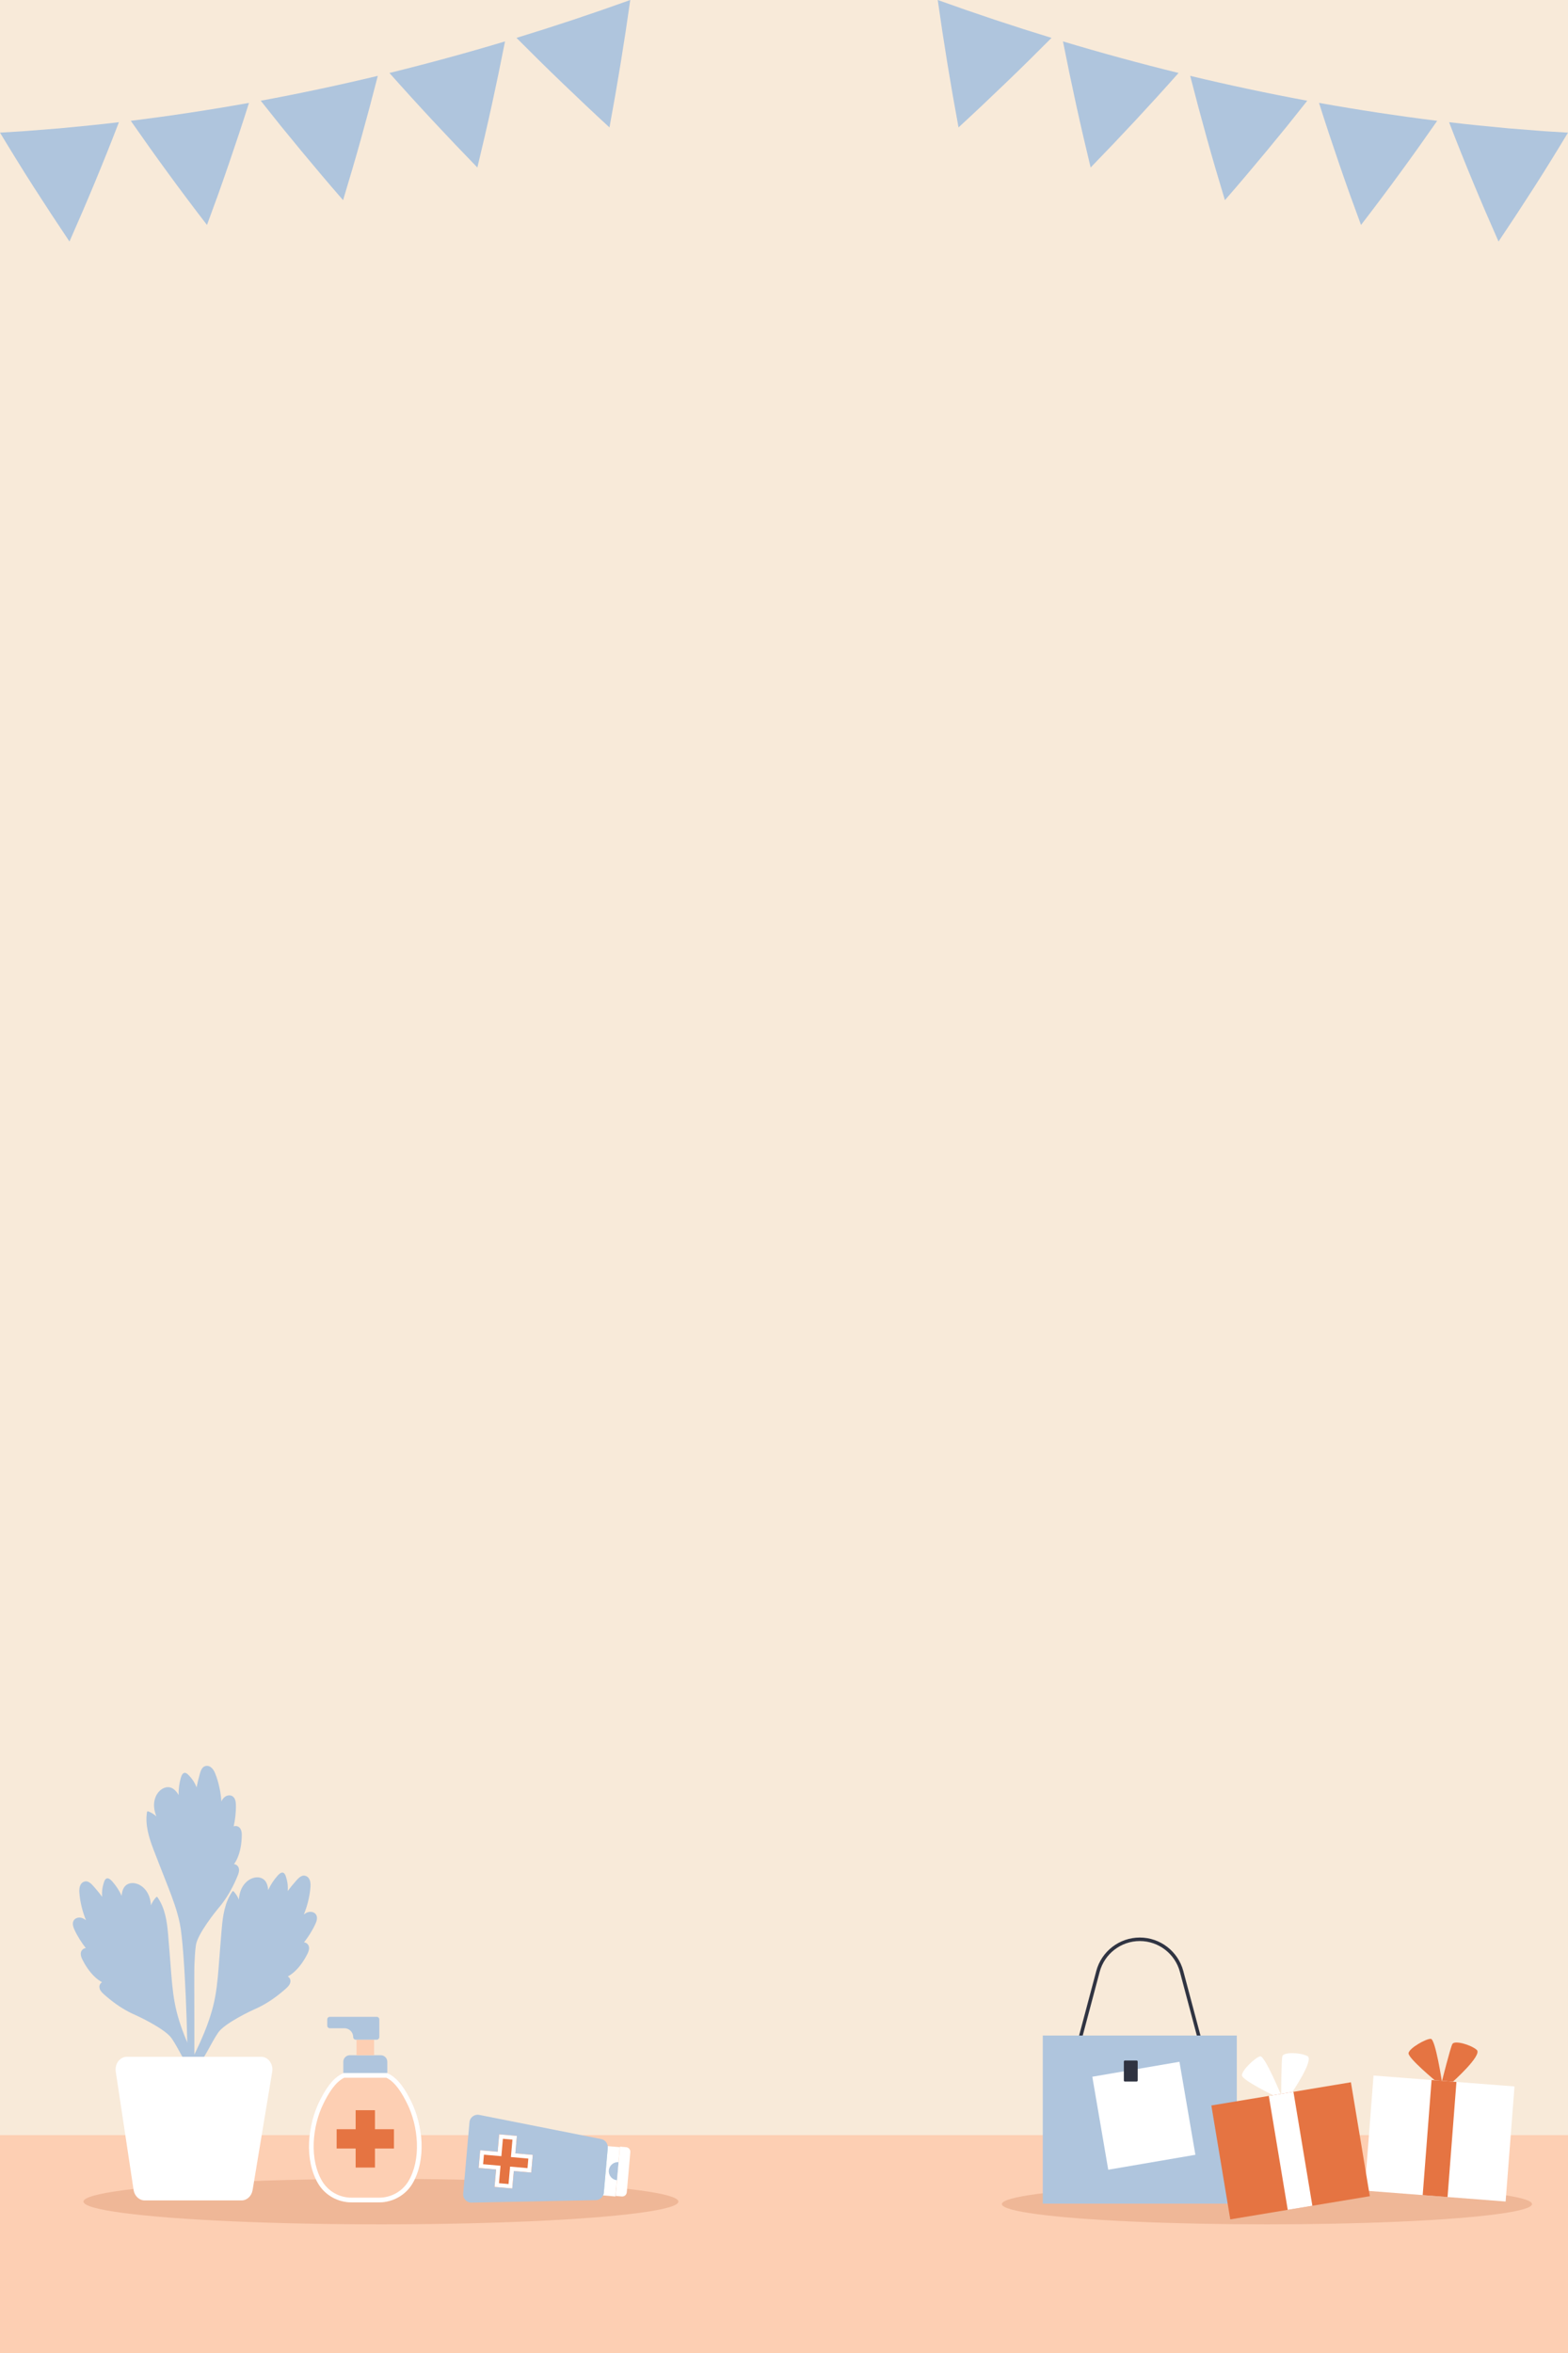 <?xml version="1.0" encoding="utf-8"?>
<!-- Generator: Adobe Illustrator 27.5.0, SVG Export Plug-In . SVG Version: 6.00 Build 0)  -->
<svg version="1.1" xmlns="http://www.w3.org/2000/svg" xmlns:xlink="http://www.w3.org/1999/xlink" x="0px" y="0px"
	 viewBox="0 0 800 1200" style="enable-background:new 0 0 800 1200;" xml:space="preserve">
<g id="Background">
	<rect style="fill:#F8EAD9;" width="800" height="1200"/>
</g>
<g id="Graphic_Elements">
	<g>
		<g>
			<g>
				<path style="fill:#AFC5DD;" d="M321.565,0c-3.055,21.626-6.585,43.298-10.609,64.984c-8.099-7.436-16.13-15.039-24.032-22.631
					c-7.897-7.573-15.716-15.296-23.413-23.031C283.009,13.36,302.368,6.913,321.565,0z"/>
			</g>
			<g>
				<path style="fill:#AFC5DD;" d="M257.664,21.12c-2.108,10.691-4.338,21.396-6.681,32.146c-2.35,10.724-4.839,21.403-7.433,32.157
					c-15.399-15.835-30.349-31.865-44.86-48.211C218.47,32.349,238.136,26.98,257.664,21.12z"/>
			</g>
			<g>
				<path style="fill:#AFC5DD;" d="M192.758,38.682c-2.696,10.557-5.521,21.112-8.465,31.713
					c-2.944,10.602-6.043,21.091-9.251,31.683c-7.228-8.278-14.367-16.742-21.366-25.177c-3.501-4.222-6.97-8.451-10.408-12.686
					c-3.445-4.275-6.857-8.556-10.238-12.843C153.035,47.663,172.952,43.429,192.758,38.682z"/>
			</g>
			<g>
				<path style="fill:#AFC5DD;" d="M127.028,52.477c-3.288,10.464-6.737,20.755-10.302,31.163c-1.785,5.19-3.6,10.399-5.451,15.59
					c-1.857,5.161-3.747,10.328-5.67,15.499C92.14,97.292,79.16,79.48,66.73,61.617C86.895,59.106,107.003,56.058,127.028,52.477z"
					/>
			</g>
			<g>
				<path style="fill:#AFC5DD;" d="M60.675,62.315c-7.839,20.419-16.255,40.594-25.228,60.856
					c-6.188-9.194-12.235-18.402-18.141-27.62c-2.952-4.591-5.872-9.243-8.758-13.915C5.663,76.974,2.814,72.31,0,67.644l7.597-0.46
					c2.533-0.144,5.065-0.304,7.594-0.523L30.37,65.46C40.478,64.484,50.59,63.554,60.675,62.315z"/>
			</g>
		</g>
		<g>
			<g>
				<path style="fill:#AFC5DD;" d="M478.435,0c3.055,21.626,6.585,43.298,10.609,64.984c8.099-7.436,16.13-15.039,24.032-22.631
					c7.897-7.573,15.716-15.296,23.413-23.031C516.991,13.36,497.632,6.913,478.435,0z"/>
			</g>
			<g>
				<path style="fill:#AFC5DD;" d="M542.336,21.12c2.108,10.691,4.338,21.396,6.681,32.146c2.349,10.724,4.839,21.403,7.433,32.157
					c15.399-15.835,30.349-31.865,44.86-48.211C581.53,32.349,561.864,26.98,542.336,21.12z"/>
			</g>
			<g>
				<path style="fill:#AFC5DD;" d="M607.242,38.682c2.696,10.557,5.521,21.112,8.465,31.713c2.944,10.602,6.043,21.091,9.251,31.683
					c7.228-8.278,14.367-16.742,21.366-25.177c3.501-4.222,6.97-8.451,10.408-12.686c3.445-4.275,6.857-8.556,10.238-12.843
					C646.966,47.663,627.048,43.429,607.242,38.682z"/>
			</g>
			<g>
				<path style="fill:#AFC5DD;" d="M672.972,52.477c3.288,10.464,6.737,20.755,10.302,31.163c1.785,5.19,3.6,10.399,5.451,15.59
					c1.857,5.161,3.747,10.328,5.67,15.499C707.86,97.292,720.84,79.48,733.27,61.617C713.105,59.106,692.997,56.058,672.972,52.477
					z"/>
			</g>
			<g>
				<path style="fill:#AFC5DD;" d="M739.325,62.315c7.839,20.419,16.255,40.594,25.228,60.856
					c6.188-9.194,12.234-18.402,18.141-27.62c2.952-4.591,5.872-9.243,8.758-13.915c2.885-4.662,5.735-9.326,8.548-13.992
					l-7.597-0.46c-2.533-0.144-5.065-0.304-7.594-0.523l-15.18-1.202C759.522,64.484,749.41,63.554,739.325,62.315z"/>
			</g>
		</g>
	</g>
	<rect y="1088.885" style="fill:#FDCFB3;" width="800" height="111.115"/>
	<g>
		<ellipse style="fill:#EFB797;" cx="194.355" cy="1122.788" rx="151.78" ry="11.609"/>
		<g>
			<g>
				<path style="fill:#AFC5DD;" d="M52.823,960.638c-0.246,0.807-0.436,1.632-0.568,2.465c-0.222,1.405-0.261,2.834-0.144,4.25
					c-1.241-1.68-2.553-3.307-3.942-4.868c-1.242-1.395-2.918-3.524-5.063-2.912c-2.337,0.667-2.764,3.315-2.634,5.39
					c0.166,2.635,0.627,5.271,1.267,7.83c0.556,2.222,1.276,4.4,2.143,6.518c-0.751-0.602-1.575-1.096-2.536-1.292
					c-1.442-0.293-3.109,0.177-3.82,1.552c-0.74,1.429-0.188,3.14,0.434,4.505c0.817,1.795,1.783,3.529,2.835,5.197
					c0.922,1.461,1.922,2.868,2.995,4.221c-0.673,0.053-1.345,0.391-1.829,0.91c-1.281,1.372-0.694,3.396,0.046,4.884
					c1.626,3.27,3.776,6.493,6.455,8.992c1.093,1.02,2.294,1.907,3.6,2.619c-0.264,0.152-0.507,0.354-0.711,0.601
					c-0.683,0.828-0.801,1.888-0.437,2.88c0.438,1.195,1.425,2.085,2.353,2.907c0.956,0.847,1.933,1.67,2.931,2.468
					c3.916,3.128,8.183,5.865,12.798,7.845c1.32,0.566,15.254,7.072,18.56,11.9c1.93,2.818,3.504,5.858,5.16,8.84
					c1.692,3.047,3.511,6.022,5.465,8.909c0.569,0.84,1.149,1.673,1.74,2.498c0.487,0.68,0.963,1.356,1.582,1.924
					c1.033,0.948,2.523,1.691,3.781,0.709c0.148-0.116,0.205-0.359,0.118-0.528c-5.974-11.509-12.035-23.177-15.247-35.815
					c-1.647-6.481-2.279-13.101-2.808-19.749c-0.53-6.666-1.011-13.339-1.598-20.001c-0.574-6.508-1.564-13.258-5.408-18.729
					c-0.127-0.181-0.469-0.22-0.625-0.056c-1.165,1.221-2.066,2.648-2.68,4.192c-0.253-3.322-1.254-6.565-3.764-8.918
					c-1.394-1.307-3.168-2.24-5.09-2.409c-2.018-0.177-3.967,0.602-5.006,2.392c-0.715,1.233-0.997,2.648-1.112,4.069
					c-1.225-2.662-2.835-5.145-4.791-7.33c-0.827-0.923-2.36-2.392-3.513-1.026C53.262,959.058,53.043,959.918,52.823,960.638z"/>
				<path style="fill:#AFC5DD;" d="M145.136,955.545c-1.154-1.366-2.687,0.103-3.513,1.026c-1.957,2.185-3.566,4.668-4.791,7.33
					c-0.115-1.422-0.396-2.836-1.112-4.069c-1.039-1.79-2.988-2.569-5.006-2.392c-1.923,0.169-3.696,1.102-5.09,2.409
					c-2.51,2.353-3.511,5.596-3.764,8.918c-0.614-1.544-1.515-2.971-2.68-4.192c-0.156-0.163-0.498-0.125-0.625,0.056
					c-3.844,5.471-4.834,12.221-5.408,18.729c-0.587,6.662-1.067,13.335-1.598,20.001c-0.529,6.649-1.161,13.268-2.808,19.749
					c-3.212,12.639-9.273,24.307-15.247,35.815c-0.088,0.169-0.031,0.412,0.118,0.528c1.257,0.982,2.748,0.238,3.781-0.709
					c0.619-0.568,1.095-1.245,1.582-1.924c0.591-0.825,1.171-1.657,1.741-2.498c1.954-2.887,3.773-5.862,5.465-8.909
					c1.656-2.982,3.23-6.022,5.16-8.84c3.306-4.828,17.24-11.334,18.56-11.9c4.615-1.98,8.882-4.716,12.798-7.845
					c0.998-0.797,1.975-1.621,2.931-2.468c0.928-0.822,1.916-1.712,2.353-2.907c0.364-0.993,0.246-2.052-0.437-2.88
					c-0.204-0.247-0.446-0.449-0.711-0.601c1.306-0.712,2.506-1.599,3.6-2.619c2.678-2.499,4.829-5.721,6.455-8.992
					c0.74-1.488,1.326-3.512,0.046-4.884c-0.484-0.519-1.156-0.857-1.829-0.91c1.073-1.352,2.074-2.759,2.995-4.22
					c1.051-1.667,2.017-3.402,2.834-5.197c0.621-1.365,1.174-3.076,0.434-4.505c-0.712-1.375-2.378-1.845-3.82-1.552
					c-0.961,0.196-1.784,0.69-2.536,1.292c0.867-2.119,1.587-4.297,2.143-6.518c0.641-2.559,1.102-5.195,1.268-7.83
					c0.131-2.076-0.297-4.723-2.634-5.39c-2.145-0.612-3.821,1.516-5.063,2.912c-1.389,1.561-2.701,3.188-3.941,4.868
					c0.117-1.416,0.078-2.844-0.144-4.25c-0.132-0.833-0.322-1.658-0.568-2.465C145.852,956.992,145.633,956.133,145.136,955.545z"
					/>
				<path style="fill:#AFC5DD;" d="M94.95,904.281c-1.634-0.724-2.371,1.267-2.712,2.458c-0.805,2.82-1.167,5.757-1.106,8.687
					c-0.725-1.228-1.596-2.378-2.779-3.174c-1.717-1.156-3.81-1.005-5.548,0.037c-1.656,0.992-2.843,2.607-3.525,4.392
					c-1.229,3.213-0.713,6.568,0.512,9.666c-1.227-1.12-2.661-2.01-4.243-2.599c-0.212-0.079-0.503,0.105-0.538,0.324
					c-1.066,6.601,0.993,13.105,3.322,19.209c2.383,6.248,4.868,12.46,7.304,18.688c2.43,6.211,4.754,12.442,6.105,18.99
					c2.635,12.771,4.214,62.581,3.87,75.543c-0.005,0.19,0.153,0.384,0.337,0.424c1.56,0.333,2.575-0.986,3.091-2.29
					c0.309-0.782-0.044-49.016,0.146-52.497c0.186-3.406,0.273-6.828,0.777-10.206c0.864-5.787,10.553-17.729,11.493-18.815
					c3.286-3.797,5.928-8.124,8.083-12.649c0.549-1.153,1.068-2.321,1.557-3.501c0.475-1.145,0.975-2.377,0.846-3.643
					c-0.107-1.052-0.676-1.953-1.652-2.399c-0.291-0.133-0.598-0.209-0.902-0.23c0.863-1.211,1.556-2.534,2.093-3.929
					c1.317-3.418,1.843-7.256,1.876-10.908c0.015-1.661-0.342-3.738-2.093-4.413c-0.663-0.255-1.415-0.265-2.043-0.019
					c0.374-1.685,0.659-3.388,0.85-5.105c0.217-1.959,0.328-3.942,0.278-5.913c-0.038-1.499-0.288-3.28-1.579-4.242
					c-1.241-0.925-2.945-0.62-4.115,0.274c-0.778,0.596-1.303,1.401-1.716,2.27c-0.146-2.285-0.45-4.558-0.921-6.8
					c-0.542-2.582-1.279-5.154-2.282-7.596c-0.789-1.924-2.331-4.119-4.725-3.697c-2.197,0.387-2.774,3.034-3.281,4.832
					c-0.567,2.011-1.036,4.048-1.418,6.101c-0.513-1.324-1.173-2.592-1.987-3.759c-0.482-0.692-1.014-1.351-1.588-1.969
					C96.227,905.27,95.653,904.593,94.95,904.281z"/>
			</g>
			<path style="fill:#FFFFFF;" d="M123.238,1122.185H73.807c-2.799,0-5.189-2.273-5.657-5.379l-9.09-60.327
				c-0.594-3.943,2.105-7.539,5.658-7.539h68.52c3.591,0,6.299,3.67,5.641,7.644l-9.999,60.327
				C128.372,1119.969,126.001,1122.185,123.238,1122.185z"/>
		</g>
		<g>
			
				<rect x="299.364" y="1103.818" transform="matrix(0.088 -0.996 0.996 0.088 -818.173 1320.647)" style="fill:#FFFFFF;" width="25.24" height="6.454"/>
			<path style="fill:#AFC5DD;" d="M314.837,1111.91l-0.005,0c-2.549-0.225-4.432-2.472-4.208-5.021
				c0.225-2.554,2.473-4.438,5.021-4.213l0.005,0L314.837,1111.91z"/>
			<path style="fill:#B8E3DD;" d="M309.571,1094.163l0.453,0.04c0.072,0.379,0.094,0.774,0.059,1.18l-2.013,22.838
				c-0.035,0.395-0.126,0.77-0.257,1.125l-0.458-0.04L309.571,1094.163z"/>
			<path style="fill:#AFC5DD;" d="M244.53,1078.576l62.183,12.316c1.711,0.339,2.987,1.679,3.31,3.311
				c0.072,0.379,0.094,0.774,0.059,1.18l-2.013,22.838c-0.035,0.395-0.126,0.77-0.257,1.125c-0.599,1.562-2.096,2.667-3.845,2.702
				l-63.379,1.256c-2.5,0.047-4.488-2.078-4.268-4.57l3.209-36.411C239.748,1079.837,242.078,1078.087,244.53,1078.576z"/>
			<path style="fill:#FFFFFF;" d="M316.307,1094.757l-2.216,25.143l3.161,0.278c1.285,0.113,2.419-0.837,2.533-2.122l1.805-20.487
				c0.113-1.286-0.837-2.42-2.123-2.533L316.307,1094.757z"/>
			<g>
				<polygon id="XMLID_8_" style="fill:#E57442;" points="254.688,1088.483 253.904,1097.378 245.009,1096.594 244.213,1105.622 
					253.108,1106.406 252.324,1115.301 261.353,1116.096 262.137,1107.201 271.032,1107.985 271.827,1098.957 262.932,1098.173 
					263.716,1089.278 				"/>
			</g>
			<path style="fill:#FFFFFF;" d="M253.904,1097.375l-8.896-0.784l-0.796,9.031l8.896,0.784l-0.784,8.896l9.031,0.796l0.784-8.896
				l8.891,0.783l0.796-9.031l-8.891-0.784l0.783-8.891l-9.031-0.796L253.904,1097.375z M261.454,1091.178l-0.783,8.891l8.891,0.784
				l-0.429,4.869l-8.891-0.783l-0.784,8.896l-4.869-0.429l0.784-8.896l-8.896-0.784l0.429-4.869l8.896,0.784l0.783-8.891
				L261.454,1091.178z"/>
		</g>
		<g>
			<path style="fill:#FDCFB3;" d="M209.824,1071.656c-2.648-5.327-6.473-12.021-12.228-14.418c-0.003-0.001-11.218,0-11.218,0
				s-11.215-0.001-11.218,0c-5.755,2.396-9.58,9.091-12.228,14.418c-5.964,11.999-7.816,29.772-0.624,41.898
				c3.556,5.995,10.064,9.616,17.035,9.616h7.034h7.035c6.971,0,13.479-3.621,17.035-9.616
				C217.64,1101.428,215.788,1083.655,209.824,1071.656z"/>
			<path style="fill:#AFC5DD;" d="M194.277,1048.145h-15.798c-1.833,0-3.319,1.486-3.319,3.319v5.773h22.436v-5.773
				C197.596,1049.631,196.11,1048.145,194.277,1048.145z"/>
			<rect x="181.895" y="1040.206" style="fill:#FDCFB3;" width="8.965" height="7.939"/>
			<path style="fill:#AFC5DD;" d="M193.526,1029.881v8.995c0,0.733-0.594,1.328-1.328,1.328h-10.668
				c-0.733,0-1.328-0.594-1.328-1.328l0,0c0-2.482-2.012-4.494-4.494-4.494h-7.422c-0.733,0-1.328-0.594-1.328-1.328v-3.173
				c0-0.733,0.594-1.328,1.328-1.328h23.911C192.932,1028.554,193.526,1029.148,193.526,1029.881z"/>
			<path style="fill:#FFFFFF;" d="M209.824,1071.656c-2.648-5.327-6.473-12.021-12.228-14.418c-0.001,0-1.302,0-3.018,0
				c-3.323,0-8.201,0-8.201,0s-4.878,0-8.2,0c-1.716,0-3.016,0-3.018,0c-5.755,2.396-9.58,9.091-12.228,14.418
				c-5.964,11.999-7.816,29.772-0.624,41.898c3.556,5.995,10.064,9.616,17.035,9.616h7.034h7.035c6.971,0,13.479-3.621,17.035-9.616
				C217.64,1101.428,215.788,1083.655,209.824,1071.656z M208.401,1112.34c-3.092,5.213-8.835,8.451-14.989,8.451h-7.035h-7.034
				c-6.153,0-11.896-3.238-14.989-8.451c-3.123-5.265-4.607-12.072-4.291-19.684c0.288-6.954,2.064-14.036,4.999-19.941
				c2.468-4.965,5.888-10.893,10.598-13.098c0.529,0,1.441,0,2.516,0l8.201,0.001l8.2-0.001c1.074,0,1.986,0,2.515,0
				c4.715,2.213,8.133,8.136,10.6,13.098c2.935,5.905,4.71,12.987,4.999,19.941C213.008,1100.268,211.524,1107.075,208.401,1112.34z
				"/>
			<g>
				<g>
					<g>
						<polygon id="XMLID_7_" style="fill:#E57442;" points="201,1085.881 191.301,1085.881 191.301,1076.181 181.456,1076.181 
							181.456,1085.881 171.756,1085.881 171.756,1095.726 181.456,1095.726 181.456,1105.425 191.301,1105.425 191.301,1095.726 
							201,1095.726 						"/>
					</g>
				</g>
			</g>
		</g>
	</g>
	<g>
		<ellipse style="fill:#EFB797;" cx="646.409" cy="1124.052" rx="135.249" ry="10.345"/>
		<g>
			<path style="fill:#E57442;" d="M732.499,1061.3c0,0-14.084-11.658-13.86-14.185c0.224-2.527,9.059-7.543,11.4-7.32
				c2.341,0.223,5.619,21.749,5.619,21.749L732.499,1061.3z"/>
			<path style="fill:#E57442;" d="M740.936,1061.951c0,0,15.575-13.861,12.499-16.541c-3.076-2.68-11.36-5-12.431-2.987
				c-1.07,2.013-5.347,19.121-5.347,19.121L740.936,1061.951z"/>
			
				<rect x="698.302" y="1061.206" transform="matrix(-0.997 -0.077 0.077 -0.997 1382.668 2234.536)" style="fill:#FFFFFF;" width="72.138" height="58.864"/>
			
				<rect x="728.011" y="1061.206" transform="matrix(-0.997 -0.077 0.077 -0.997 1382.66 2234.54)" style="fill:#E57442;" width="12.72" height="58.864"/>
		</g>
		<g>
			<g>
				<path style="fill:#303442;" d="M615.115,1052.359c-0.397,0-0.761-0.266-0.868-0.668l-12.256-46.045
					c-2.466-9.264-10.883-15.733-20.468-15.733c-9.586,0-18.003,6.47-20.469,15.733l-12.256,46.045
					c-0.127,0.479-0.619,0.766-1.099,0.637c-0.48-0.128-0.765-0.62-0.637-1.099l12.256-46.045
					c2.675-10.05,11.806-17.068,22.205-17.068c10.399,0,19.53,7.019,22.205,17.068l12.256,46.045
					c0.128,0.479-0.158,0.972-0.637,1.099C615.269,1052.349,615.192,1052.359,615.115,1052.359z"/>
			</g>
			<g>
				<rect x="532.028" y="1038.096" style="fill:#AFC5DD;" width="98.99" height="85.735"/>
			</g>
			<g>
				
					<rect x="560.965" y="1054.436" transform="matrix(0.986 -0.169 0.169 0.986 -174.011 114.236)" style="fill:#FFFFFF;" width="45.092" height="48.103"/>
			</g>
			<g>
				<rect x="573.938" y="1051.39" style="fill:#303442;" width="5.963" height="9.629"/>
				<path style="fill:#303442;" d="M579.901,1061.57h-5.963c-0.304,0-0.551-0.247-0.551-0.551v-9.629
					c0-0.304,0.247-0.551,0.551-0.551h5.963c0.304,0,0.551,0.247,0.551,0.551v9.629
					C580.452,1061.323,580.205,1061.57,579.901,1061.57z M574.489,1060.468h4.861v-8.527h-4.861V1060.468z"/>
			</g>
		</g>
		<g>
			<path style="fill:#FFFFFF;" d="M650.518,1069.002c0,0-16.462-7.956-16.847-10.464c-0.386-2.508,6.995-9.488,9.322-9.831
				c2.327-0.343,10.652,19.777,10.652,19.777L650.518,1069.002z"/>
			<path style="fill:#FFFFFF;" d="M658.867,1067.618c0,0,11.813-17.181,8.186-19.048s-12.226-2.142-12.785,0.069
				c-0.558,2.21-0.624,19.845-0.624,19.845L658.867,1067.618z"/>
			
				<rect x="623.276" y="1067.611" transform="matrix(-0.987 0.164 -0.164 -0.987 1489.157 2071.543)" style="fill:#E57442;" width="72.138" height="58.864"/>
			
				<rect x="652.985" y="1067.611" transform="matrix(-0.987 0.164 -0.164 -0.987 1489.155 2071.545)" style="fill:#FFFFFF;" width="12.72" height="58.864"/>
		</g>
	</g>
</g>
</svg>
